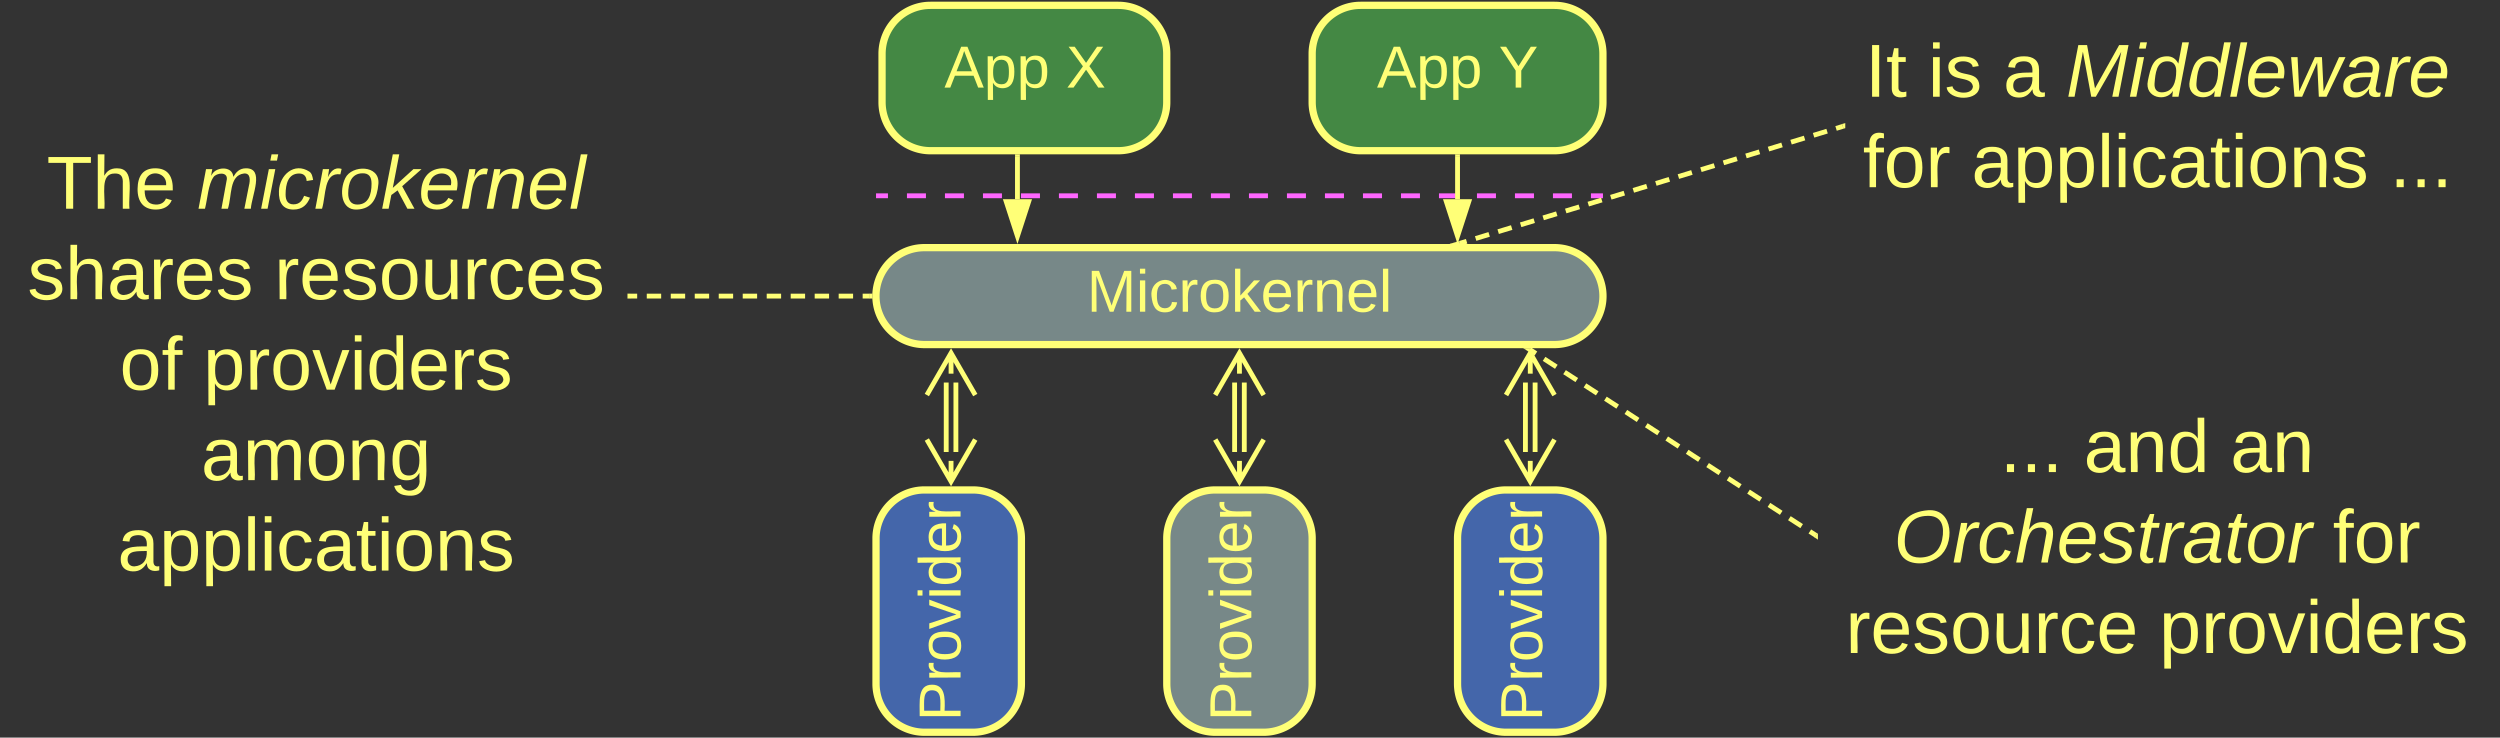 <svg xmlns="http://www.w3.org/2000/svg" xmlns:xlink="http://www.w3.org/1999/xlink" xmlns:lucid="lucid" width="1031.75" height="304.42"><rect width="100%" height="100%" fill="#333333" stroke="none"/><g transform="translate(-418.5 -538.5)" lucid:page-tab-id="0_0"><path d="M781.03 619.3h3.93m7.84 0h7.84m7.84 0h7.84m7.85 0H832m7.85 0h7.84m7.83 0h7.85m7.84 0h7.84m7.84 0h7.85m7.84 0h7.83m7.84 0h7.84m7.86 0h7.84m7.84 0h7.84m7.84 0h7.85m7.84 0h7.85m7.84 0h7.83m7.85 0h7.84m7.84 0h7.84m7.84 0h7.85m7.83 0h7.84m7.84 0h3.94M781.06 619.3h-1.02M1079 619.3h1.04" stroke="#f6f" stroke-width="2" fill="none"/><path d="M780 660.7a20 20 0 0 1 20-20h260.04a20 20 0 0 1 20 20 20 20 0 0 1-20 20H800a20 20 0 0 1-20-20z" stroke="#ff7" stroke-width="3" fill="#788"/><use xlink:href="#a" transform="matrix(1,0,0,1,785,645.709) translate(82.027 21.431)"/><path d="M782.52 560.7a20 20 0 0 1 20-20h77.5a20 20 0 0 1 20 20v20a20 20 0 0 1-20 20h-77.5a20 20 0 0 1-20-20z" stroke="#ff7" stroke-width="3" fill="#484"/><use xlink:href="#b" transform="matrix(1,0,0,1,787.517,545.709) translate(20.728 28.931)"/><use xlink:href="#c" transform="matrix(1,0,0,1,787.517,545.709) translate(70.975 28.931)"/><path d="M960.03 560.7a20 20 0 0 1 20-20h80a20 20 0 0 1 20 20v20a20 20 0 0 1-20 20h-80a20 20 0 0 1-20-20z" stroke="#ff7" stroke-width="3" fill="#484"/><use xlink:href="#b" transform="matrix(1,0,0,1,965.035,545.709) translate(21.728 28.931)"/><use xlink:href="#d" transform="matrix(1,0,0,1,965.035,545.709) translate(71.975 28.931)"/><path d="M838.4 620.7v-17.5" stroke="#ff7" stroke-width="2" fill="none"/><path d="M838.4 635.97l-4.63-14.26h9.27z" stroke="#ff7" stroke-width="2" fill="#ff7"/><path d="M839.38 603.23h-1.95v-1.02h1.95z" stroke="#ff7" stroke-width=".05" fill="#ff7"/><path d="M1020.03 620.7v-17.5" stroke="#ff7" stroke-width="2" fill="none"/><path d="M1020.03 635.97l-4.63-14.26h9.27z" stroke="#ff7" stroke-width="2" fill="#ff7"/><path d="M1021 603.23h-1.94v-1.02h1.95z" stroke="#ff7" stroke-width=".05" fill="#ff7"/><path d="M780.03 760.7a20 20 0 0 1 20-20h20a20 20 0 0 1 20 20v60a20 20 0 0 1-20 20h-20a20 20 0 0 1-20-20z" stroke="#ff7" stroke-width="3" fill="#46a"/><use xlink:href="#e" transform="matrix(-1.8369701987210297e-16,-1,1,-1.8369701987210297e-16,785.035,835.709) translate(-0.392 29.889)"/><path d="M900.03 760.7a20 20 0 0 1 20-20h20a20 20 0 0 1 20 20v60a20 20 0 0 1-20 20h-20a20 20 0 0 1-20-20z" stroke="#ff7" stroke-width="3" fill="#788"/><use xlink:href="#e" transform="matrix(-1.8369701987210297e-16,-1,1,-1.8369701987210297e-16,905.035,835.709) translate(-0.392 29.889)"/><path d="M1020.03 760.7a20 20 0 0 1 20-20h20a20 20 0 0 1 20 20v60a20 20 0 0 1-20 20h-20a20 20 0 0 1-20-20z" stroke="#ff7" stroke-width="3" fill="#46a"/><use xlink:href="#e" transform="matrix(-1.8369701987210297e-16,-1,1,-1.8369701987210297e-16,1025.035,835.709) translate(-0.392 29.889)"/><path d="M932.02 696.37v28.68M928.02 696.37v28.68M920.02 701.53l10-17.32 10 17.33m-10-17.32v8.5M940.03 719.9l-10 17.3-10-17.3m10 17.3v-8.5M1052.04 696.37v28.68M1048.04 696.37v28.68M1040.04 701.53l10-17.32 10 17.33m-10-17.32v8.5M1060.04 719.9l-10 17.3-10-17.3m10 17.3v-8.5M813 696.37v28.68M809 696.37v28.68M801 701.53l10-17.32 10 17.33m-10-17.32v8.5M821 719.9l-10 17.3-10-17.3m10 17.3v-8.5" stroke="#ff7" stroke-width="2" fill="none"/><path d="M420 546a6 6 0 0 1 6-6h245.5a6 6 0 0 1 6 6v289.42a6 6 0 0 1-6 6H426a6 6 0 0 1-6-6z" stroke="#ff7" stroke-opacity="0" stroke-width="3" fill="#788" fill-opacity="0"/><use xlink:href="#f" transform="matrix(1,0,0,1,425,545) translate(12.778 79.639)"/><use xlink:href="#g" transform="matrix(1,0,0,1,425,545) translate(74.914 79.639)"/><use xlink:href="#h" transform="matrix(1,0,0,1,425,545) translate(4.87 116.972)"/><use xlink:href="#i" transform="matrix(1,0,0,1,425,545) translate(106.759 116.972)"/><use xlink:href="#j" transform="matrix(1,0,0,1,425,545) translate(42.895 154.306)"/><use xlink:href="#k" transform="matrix(1,0,0,1,425,545) translate(77.463 154.306)"/><use xlink:href="#l" transform="matrix(1,0,0,1,425,545) translate(76.512 191.639)"/><use xlink:href="#m" transform="matrix(1,0,0,1,425,545) translate(42.031 228.972)"/><path d="M1049.84 682.75l2.53 1.65m3.37 2.2l5.06 3.28m3.38 2.2l5.06 3.27m3.37 2.2l5.07 3.28m3.37 2.2l5.06 3.28m3.38 2.2l5.06 3.3m3.37 2.18l5.07 3.3m3.37 2.18l5.06 3.3m3.38 2.18l5.06 3.3m3.37 2.18l5.07 3.3m3.37 2.18l5.06 3.28m3.38 2.2l5.06 3.28m3.37 2.2l5.07 3.28m3.37 2.2l5.06 3.28m3.38 2.2l2.53 1.63" stroke="#ff7" stroke-width="2" fill="none"/><path d="M1049.33 683.6l-2.12-1.4h3.02zM1168.75 758.84v2.32l-1.4-.9 1.07-1.64z" stroke="#ff7" stroke-width=".05" fill="#ff7"/><path d="M1180 546a6 6 0 0 1 6-6h245.5a6 6 0 0 1 6 6v88.7a6 6 0 0 1-6 6H1186a6 6 0 0 1-6-6z" stroke="#ff7" stroke-opacity="0" stroke-width="3" fill="#788" fill-opacity="0"/><use xlink:href="#n" transform="matrix(1,0,0,1,1185,545) translate(3.272 33.42)"/><use xlink:href="#o" transform="matrix(1,0,0,1,1185,545) translate(29.198 33.42)"/><use xlink:href="#p" transform="matrix(1,0,0,1,1185,545) translate(60.222 33.42)"/><use xlink:href="#q" transform="matrix(1,0,0,1,1185,545) translate(86.148 33.42)"/><use xlink:href="#r" transform="matrix(1,0,0,1,1185,545) translate(2.321 70.753)"/><use xlink:href="#s" transform="matrix(1,0,0,1,1185,545) translate(47.173 70.753)"/><use xlink:href="#t" transform="matrix(1,0,0,1,1185,545) translate(219.753 70.753)"/><path d="M1179.04 590.65l-2.8.85m-3.7 1.13l-5.58 1.7m-3.72 1.14l-5.58 1.7m-3.72 1.14l-5.58 1.72m-3.72 1.13l-5.57 1.7m-3.72 1.14l-5.58 1.7m-3.72 1.13l-5.58 1.7m-3.72 1.14l-5.58 1.7m-3.72 1.14l-5.57 1.7m-3.72 1.15l-5.58 1.7m-3.72 1.14l-5.58 1.7m-3.72 1.13l-5.58 1.7m-3.7 1.14l-5.6 1.7m-3.7 1.14l-5.6 1.7m-3.7 1.15l-5.6 1.7m-3.7 1.14l-5.58 1.7m-3.72 1.13l-5.58 1.7m-3.72 1.14l-2.8.85" stroke="#ff7" stroke-width="2" fill="none"/><path d="M1180 591.37l-.7.22-.57-1.88 1.27-.38zM1021.1 639.2h-4.2l-.02-.05 3.85-1.17z" stroke="#ff7" stroke-width=".05" fill="#ff7"/><path d="M1168.75 706a6 6 0 0 1 6-6h268a6 6 0 0 1 6 6v108a6 6 0 0 1-6 6h-268a6 6 0 0 1-6-6z" stroke="#ff7" stroke-opacity="0" stroke-width="3" fill="#788" fill-opacity="0"/><g><use xlink:href="#u" transform="matrix(1,0,0,1,1173.746,705) translate(70.185 28.326)"/><use xlink:href="#v" transform="matrix(1,0,0,1,1173.746,705) translate(104.753 28.326)"/><use xlink:href="#w" transform="matrix(1,0,0,1,1173.746,705) translate(165.247 28.326)"/><use xlink:href="#x" transform="matrix(1,0,0,1,1173.746,705) translate(26.284 65.66)"/><use xlink:href="#y" transform="matrix(1,0,0,1,1173.746,705) translate(207.506 65.66)"/><use xlink:href="#z" transform="matrix(1,0,0,1,1173.746,705) translate(6.451 102.993)"/><use xlink:href="#A" transform="matrix(1,0,0,1,1173.746,705) translate(135.907 102.993)"/></g><path d="M777.5 660.7h-2.98m-3.95 0h-5.95m-3.96 0h-5.94m-3.96 0h-5.94m-3.96 0h-5.94m-3.96 0h-5.94m-3.96 0h-5.94m-3.96 0h-5.94m-3.96 0h-5.94m-3.96 0h-5.94m-3.96 0h-2.97" stroke="#ff7" stroke-width="2" fill="none"/><path d="M778.5 660.7l.07.98h-1.1v-1.95h1.1zM678.52 661.68h-1.03v-1.95h1.02z" stroke="#ff7" stroke-width=".05" fill="#ff7"/><defs><path d="M240 0l2-218c-23 76-54 145-80 218h-23L58-218 59 0H30v-248h44l77 211c21-75 51-140 76-211h43V0h-30" id="B" fill="#ff7"/><path d="M24-231v-30h32v30H24zM24 0v-190h32V0H24" id="C" fill="#ff7"/><path d="M96-169c-40 0-48 33-48 73s9 75 48 75c24 0 41-14 43-38l32 2c-6 37-31 61-74 61-59 0-76-41-82-99-10-93 101-131 147-64 4 7 5 14 7 22l-32 3c-4-21-16-35-41-35" id="D" fill="#ff7"/><path d="M114-163C36-179 61-72 57 0H25l-1-190h30c1 12-1 29 2 39 6-27 23-49 58-41v29" id="E" fill="#ff7"/><path d="M100-194c62-1 85 37 85 99 1 63-27 99-86 99S16-35 15-95c0-66 28-99 85-99zM99-20c44 1 53-31 53-75 0-43-8-75-51-75s-53 32-53 75 10 74 51 75" id="F" fill="#ff7"/><path d="M143 0L79-87 56-68V0H24v-261h32v163l83-92h37l-77 82L181 0h-38" id="G" fill="#ff7"/><path d="M100-194c63 0 86 42 84 106H49c0 40 14 67 53 68 26 1 43-12 49-29l28 8c-11 28-37 45-77 45C44 4 14-33 15-96c1-61 26-98 85-98zm52 81c6-60-76-77-97-28-3 7-6 17-6 28h103" id="H" fill="#ff7"/><path d="M117-194c89-4 53 116 60 194h-32v-121c0-31-8-49-39-48C34-167 62-67 57 0H25l-1-190h30c1 10-1 24 2 32 11-22 29-35 61-36" id="I" fill="#ff7"/><path d="M24 0v-261h32V0H24" id="J" fill="#ff7"/><g id="a"><use transform="matrix(0.068,0,0,0.068,0,0)" xlink:href="#B"/><use transform="matrix(0.068,0,0,0.068,20.302,0)" xlink:href="#C"/><use transform="matrix(0.068,0,0,0.068,25.667,0)" xlink:href="#D"/><use transform="matrix(0.068,0,0,0.068,37.889,0)" xlink:href="#E"/><use transform="matrix(0.068,0,0,0.068,45.969,0)" xlink:href="#F"/><use transform="matrix(0.068,0,0,0.068,59.549,0)" xlink:href="#G"/><use transform="matrix(0.068,0,0,0.068,71.772,0)" xlink:href="#H"/><use transform="matrix(0.068,0,0,0.068,85.352,0)" xlink:href="#E"/><use transform="matrix(0.068,0,0,0.068,93.432,0)" xlink:href="#I"/><use transform="matrix(0.068,0,0,0.068,107.012,0)" xlink:href="#H"/><use transform="matrix(0.068,0,0,0.068,120.593,0)" xlink:href="#J"/></g><path d="M205 0l-28-72H64L36 0H1l101-248h38L239 0h-34zm-38-99l-47-123c-12 45-31 82-46 123h93" id="K" fill="#ff7"/><path d="M115-194c55 1 70 41 70 98S169 2 115 4C84 4 66-9 55-30l1 105H24l-1-265h31l2 30c10-21 28-34 59-34zm-8 174c40 0 45-34 45-75s-6-73-45-74c-42 0-51 32-51 76 0 43 10 73 51 73" id="L" fill="#ff7"/><g id="b"><use transform="matrix(0.068,0,0,0.068,0,0)" xlink:href="#K"/><use transform="matrix(0.068,0,0,0.068,16.296,0)" xlink:href="#L"/><use transform="matrix(0.068,0,0,0.068,29.877,0)" xlink:href="#L"/></g><path d="M195 0l-74-108L45 0H8l94-129-87-119h37l69 98 67-98h37l-84 118L233 0h-38" id="M" fill="#ff7"/><use transform="matrix(0.068,0,0,0.068,0,0)" xlink:href="#M" id="c"/><path d="M137-103V0h-34v-103L8-248h37l75 118 75-118h37" id="N" fill="#ff7"/><use transform="matrix(0.068,0,0,0.068,0,0)" xlink:href="#N" id="d"/><path d="M30-248c87 1 191-15 191 75 0 78-77 80-158 76V0H30v-248zm33 125c57 0 124 11 124-50 0-59-68-47-124-48v98" id="O" fill="#ff7"/><path d="M108 0H70L1-190h34L89-25l56-165h34" id="P" fill="#ff7"/><path d="M85-194c31 0 48 13 60 33l-1-100h32l1 261h-30c-2-10 0-23-3-31C134-8 116 4 85 4 32 4 16-35 15-94c0-66 23-100 70-100zm9 24c-40 0-46 34-46 75 0 40 6 74 45 74 42 0 51-32 51-76 0-42-9-74-50-73" id="Q" fill="#ff7"/><g id="e"><use transform="matrix(0.068,0,0,0.068,0,0)" xlink:href="#O"/><use transform="matrix(0.068,0,0,0.068,16.296,0)" xlink:href="#E"/><use transform="matrix(0.068,0,0,0.068,24.377,0)" xlink:href="#F"/><use transform="matrix(0.068,0,0,0.068,37.957,0)" xlink:href="#P"/><use transform="matrix(0.068,0,0,0.068,50.179,0)" xlink:href="#C"/><use transform="matrix(0.068,0,0,0.068,55.543,0)" xlink:href="#Q"/><use transform="matrix(0.068,0,0,0.068,69.123,0)" xlink:href="#H"/><use transform="matrix(0.068,0,0,0.068,82.704,0)" xlink:href="#E"/></g><path d="M127-220V0H93v-220H8v-28h204v28h-85" id="R" fill="#ff7"/><path d="M106-169C34-169 62-67 57 0H25v-261h32l-1 103c12-21 28-36 61-36 89 0 53 116 60 194h-32v-121c2-32-8-49-39-48" id="S" fill="#ff7"/><g id="f"><use transform="matrix(0.086,0,0,0.086,0,0)" xlink:href="#R"/><use transform="matrix(0.086,0,0,0.086,18.926,0)" xlink:href="#S"/><use transform="matrix(0.086,0,0,0.086,36.21,0)" xlink:href="#H"/></g><path d="M248-111c6-24 9-61-24-58-72 9-57 108-77 169h-31l26-142c3-37-50-30-64-10C52-115 50-51 37 0H6l36-190h30c-1 10-6 24-4 32 13-43 101-52 105 5 13-22 29-41 61-41 90 0 28 129 23 194h-31" id="T" fill="#ff7"/><path d="M50-231l6-30h32l-6 30H50zM6 0l37-190h31L37 0H6" id="U" fill="#ff7"/><path d="M44-68c0 29 11 47 38 47 30 0 42-19 51-41l28 9C148-21 126 4 82 4 31 4 10-29 12-85c3-77 74-140 146-93 12 8 15 23 18 40l-31 5c-1-22-13-36-36-36-52 0-65 49-65 101" id="V" fill="#ff7"/><path d="M66-151c12-25 30-51 66-40l-6 26C45-176 58-65 38 0H6l36-190h30" id="W" fill="#ff7"/><path d="M30-147c31-64 166-65 159 27C183-49 158 1 86 4 9 8 1-88 30-147zM88-20c53 0 68-48 68-100 0-31-11-51-44-50-52 1-68 46-68 97 0 32 13 53 44 53" id="X" fill="#ff7"/><path d="M127 0L80-88 50-66 37 0H6l51-261h31L57-100l99-90h39l-93 82L161 0h-34" id="Y" fill="#ff7"/><path d="M111-194c62-3 86 47 72 106H45c-7 38 6 69 45 68 27-1 43-14 53-32l24 11C152-15 129 4 87 4 38 3 12-23 12-71c0-70 32-119 99-123zm44 81c14-66-71-72-95-28-4 8-8 17-11 28h106" id="Z" fill="#ff7"/><path d="M67-158c22-48 132-52 116 29L158 0h-32l25-140c3-38-53-32-70-12C52-117 51-52 38 0H6l36-190h30" id="aa" fill="#ff7"/><path d="M6 0l50-261h32L37 0H6" id="ab" fill="#ff7"/><g id="g"><use transform="matrix(0.086,0,0,0.086,0,0)" xlink:href="#T"/><use transform="matrix(0.086,0,0,0.086,25.84,0)" xlink:href="#U"/><use transform="matrix(0.086,0,0,0.086,32.667,0)" xlink:href="#V"/><use transform="matrix(0.086,0,0,0.086,48.222,0)" xlink:href="#W"/><use transform="matrix(0.086,0,0,0.086,58.506,0)" xlink:href="#X"/><use transform="matrix(0.086,0,0,0.086,75.79,0)" xlink:href="#Y"/><use transform="matrix(0.086,0,0,0.086,91.346,0)" xlink:href="#Z"/><use transform="matrix(0.086,0,0,0.086,108.63,0)" xlink:href="#W"/><use transform="matrix(0.086,0,0,0.086,118.914,0)" xlink:href="#aa"/><use transform="matrix(0.086,0,0,0.086,136.198,0)" xlink:href="#Z"/><use transform="matrix(0.086,0,0,0.086,153.481,0)" xlink:href="#ab"/></g><path d="M135-143c-3-34-86-38-87 0 15 53 115 12 119 90S17 21 10-45l28-5c4 36 97 45 98 0-10-56-113-15-118-90-4-57 82-63 122-42 12 7 21 19 24 35" id="ac" fill="#ff7"/><path d="M141-36C126-15 110 5 73 4 37 3 15-17 15-53c-1-64 63-63 125-63 3-35-9-54-41-54-24 1-41 7-42 31l-33-3c5-37 33-52 76-52 45 0 72 20 72 64v82c-1 20 7 32 28 27v20c-31 9-61-2-59-35zM48-53c0 20 12 33 32 33 41-3 63-29 60-74-43 2-92-5-92 41" id="ad" fill="#ff7"/><g id="h"><use transform="matrix(0.086,0,0,0.086,0,0)" xlink:href="#ac"/><use transform="matrix(0.086,0,0,0.086,15.556,0)" xlink:href="#S"/><use transform="matrix(0.086,0,0,0.086,32.84,0)" xlink:href="#ad"/><use transform="matrix(0.086,0,0,0.086,50.123,0)" xlink:href="#E"/><use transform="matrix(0.086,0,0,0.086,60.407,0)" xlink:href="#H"/><use transform="matrix(0.086,0,0,0.086,77.691,0)" xlink:href="#ac"/></g><path d="M84 4C-5 8 30-112 23-190h32v120c0 31 7 50 39 49 72-2 45-101 50-169h31l1 190h-30c-1-10 1-25-2-33-11 22-28 36-60 37" id="ae" fill="#ff7"/><g id="i"><use transform="matrix(0.086,0,0,0.086,0,0)" xlink:href="#E"/><use transform="matrix(0.086,0,0,0.086,10.284,0)" xlink:href="#H"/><use transform="matrix(0.086,0,0,0.086,27.568,0)" xlink:href="#ac"/><use transform="matrix(0.086,0,0,0.086,43.123,0)" xlink:href="#F"/><use transform="matrix(0.086,0,0,0.086,60.407,0)" xlink:href="#ae"/><use transform="matrix(0.086,0,0,0.086,77.691,0)" xlink:href="#E"/><use transform="matrix(0.086,0,0,0.086,87.975,0)" xlink:href="#D"/><use transform="matrix(0.086,0,0,0.086,103.531,0)" xlink:href="#H"/><use transform="matrix(0.086,0,0,0.086,120.815,0)" xlink:href="#ac"/></g><path d="M101-234c-31-9-42 10-38 44h38v23H63V0H32v-167H5v-23h27c-7-52 17-82 69-68v24" id="af" fill="#ff7"/><g id="j"><use transform="matrix(0.086,0,0,0.086,0,0)" xlink:href="#F"/><use transform="matrix(0.086,0,0,0.086,17.284,0)" xlink:href="#af"/></g><g id="k"><use transform="matrix(0.086,0,0,0.086,0,0)" xlink:href="#L"/><use transform="matrix(0.086,0,0,0.086,17.284,0)" xlink:href="#E"/><use transform="matrix(0.086,0,0,0.086,27.568,0)" xlink:href="#F"/><use transform="matrix(0.086,0,0,0.086,44.852,0)" xlink:href="#P"/><use transform="matrix(0.086,0,0,0.086,60.407,0)" xlink:href="#C"/><use transform="matrix(0.086,0,0,0.086,67.235,0)" xlink:href="#Q"/><use transform="matrix(0.086,0,0,0.086,84.519,0)" xlink:href="#H"/><use transform="matrix(0.086,0,0,0.086,101.802,0)" xlink:href="#E"/><use transform="matrix(0.086,0,0,0.086,112.086,0)" xlink:href="#ac"/></g><path d="M210-169c-67 3-38 105-44 169h-31v-121c0-29-5-50-35-48C34-165 62-65 56 0H25l-1-190h30c1 10-1 24 2 32 10-44 99-50 107 0 11-21 27-35 58-36 85-2 47 119 55 194h-31v-121c0-29-5-49-35-48" id="ag" fill="#ff7"/><path d="M177-190C167-65 218 103 67 71c-23-6-38-20-44-43l32-5c15 47 100 32 89-28v-30C133-14 115 1 83 1 29 1 15-40 15-95c0-56 16-97 71-98 29-1 48 16 59 35 1-10 0-23 2-32h30zM94-22c36 0 50-32 50-73 0-42-14-75-50-75-39 0-46 34-46 75s6 73 46 73" id="ah" fill="#ff7"/><g id="l"><use transform="matrix(0.086,0,0,0.086,0,0)" xlink:href="#ad"/><use transform="matrix(0.086,0,0,0.086,17.284,0)" xlink:href="#ag"/><use transform="matrix(0.086,0,0,0.086,43.123,0)" xlink:href="#F"/><use transform="matrix(0.086,0,0,0.086,60.407,0)" xlink:href="#I"/><use transform="matrix(0.086,0,0,0.086,77.691,0)" xlink:href="#ah"/></g><path d="M59-47c-2 24 18 29 38 22v24C64 9 27 4 27-40v-127H5v-23h24l9-43h21v43h35v23H59v120" id="ai" fill="#ff7"/><g id="m"><use transform="matrix(0.086,0,0,0.086,0,0)" xlink:href="#ad"/><use transform="matrix(0.086,0,0,0.086,17.284,0)" xlink:href="#L"/><use transform="matrix(0.086,0,0,0.086,34.568,0)" xlink:href="#L"/><use transform="matrix(0.086,0,0,0.086,51.852,0)" xlink:href="#J"/><use transform="matrix(0.086,0,0,0.086,58.679,0)" xlink:href="#C"/><use transform="matrix(0.086,0,0,0.086,65.506,0)" xlink:href="#D"/><use transform="matrix(0.086,0,0,0.086,81.062,0)" xlink:href="#ad"/><use transform="matrix(0.086,0,0,0.086,98.346,0)" xlink:href="#ai"/><use transform="matrix(0.086,0,0,0.086,106.988,0)" xlink:href="#C"/><use transform="matrix(0.086,0,0,0.086,113.815,0)" xlink:href="#F"/><use transform="matrix(0.086,0,0,0.086,131.099,0)" xlink:href="#I"/><use transform="matrix(0.086,0,0,0.086,148.383,0)" xlink:href="#ac"/></g><path d="M33 0v-248h34V0H33" id="aj" fill="#ff7"/><g id="n"><use transform="matrix(0.086,0,0,0.086,0,0)" xlink:href="#aj"/><use transform="matrix(0.086,0,0,0.086,8.642,0)" xlink:href="#ai"/></g><g id="o"><use transform="matrix(0.086,0,0,0.086,0,0)" xlink:href="#C"/><use transform="matrix(0.086,0,0,0.086,6.827,0)" xlink:href="#ac"/></g><use transform="matrix(0.086,0,0,0.086,0,0)" xlink:href="#ad" id="p"/><path d="M222 0l43-216c-8 16-17 34-26 49L143 0h-22L81-216 41 0H11l48-248h42l38 208 116-208h45L252 0h-30" id="ak" fill="#ff7"/><path d="M133-28C103 26-5 8 13-77c13-62 24-115 90-117 29-1 46 15 56 35l19-102h32L160 0h-30zM45-64c-2 27 10 43 35 43 54-1 69-50 69-103 0-29-15-46-42-46-53-1-58 58-62 106" id="al" fill="#ff7"/><path d="M188 0h-37l-8-164L71 0H34L18-190h31l8 164 75-164h34l8 164 74-164h31" id="am" fill="#ff7"/><path d="M165-48c-4 18 1 34 23 27l-3 20c-29 8-62 0-52-35h-2C116-14 99 4 63 4 30 4 8-16 8-49c0-68 71-67 138-67 10-26 0-56-31-54-26 1-42 9-47 31l-32-5c8-67 160-71 144 15-5 28-9 54-15 81zM42-50c3 52 80 24 89-6 7-12 7-24 11-38-47 1-103-4-100 44" id="an" fill="#ff7"/><g id="q"><use transform="matrix(0.086,0,0,0.086,0,0)" xlink:href="#ak"/><use transform="matrix(0.086,0,0,0.086,25.84,0)" xlink:href="#U"/><use transform="matrix(0.086,0,0,0.086,32.667,0)" xlink:href="#al"/><use transform="matrix(0.086,0,0,0.086,49.951,0)" xlink:href="#al"/><use transform="matrix(0.086,0,0,0.086,67.235,0)" xlink:href="#ab"/><use transform="matrix(0.086,0,0,0.086,74.062,0)" xlink:href="#Z"/><use transform="matrix(0.086,0,0,0.086,91.346,0)" xlink:href="#am"/><use transform="matrix(0.086,0,0,0.086,113.728,0)" xlink:href="#an"/><use transform="matrix(0.086,0,0,0.086,131.012,0)" xlink:href="#W"/><use transform="matrix(0.086,0,0,0.086,141.296,0)" xlink:href="#Z"/></g><g id="r"><use transform="matrix(0.086,0,0,0.086,0,0)" xlink:href="#af"/><use transform="matrix(0.086,0,0,0.086,8.642,0)" xlink:href="#F"/><use transform="matrix(0.086,0,0,0.086,25.926,0)" xlink:href="#E"/></g><g id="s"><use transform="matrix(0.086,0,0,0.086,0,0)" xlink:href="#ad"/><use transform="matrix(0.086,0,0,0.086,17.284,0)" xlink:href="#L"/><use transform="matrix(0.086,0,0,0.086,34.568,0)" xlink:href="#L"/><use transform="matrix(0.086,0,0,0.086,51.852,0)" xlink:href="#J"/><use transform="matrix(0.086,0,0,0.086,58.679,0)" xlink:href="#C"/><use transform="matrix(0.086,0,0,0.086,65.506,0)" xlink:href="#D"/><use transform="matrix(0.086,0,0,0.086,81.062,0)" xlink:href="#ad"/><use transform="matrix(0.086,0,0,0.086,98.346,0)" xlink:href="#ai"/><use transform="matrix(0.086,0,0,0.086,106.988,0)" xlink:href="#C"/><use transform="matrix(0.086,0,0,0.086,113.815,0)" xlink:href="#F"/><use transform="matrix(0.086,0,0,0.086,131.099,0)" xlink:href="#I"/><use transform="matrix(0.086,0,0,0.086,148.383,0)" xlink:href="#ac"/></g><path d="M33 0v-38h34V0H33" id="ao" fill="#ff7"/><g id="t"><use transform="matrix(0.086,0,0,0.086,0,0)" xlink:href="#ao"/><use transform="matrix(0.086,0,0,0.086,8.642,0)" xlink:href="#ao"/><use transform="matrix(0.086,0,0,0.086,17.284,0)" xlink:href="#ao"/></g><g id="u"><use transform="matrix(0.086,0,0,0.086,0,0)" xlink:href="#ao"/><use transform="matrix(0.086,0,0,0.086,8.642,0)" xlink:href="#ao"/><use transform="matrix(0.086,0,0,0.086,17.284,0)" xlink:href="#ao"/></g><g id="v"><use transform="matrix(0.086,0,0,0.086,0,0)" xlink:href="#ad"/><use transform="matrix(0.086,0,0,0.086,17.284,0)" xlink:href="#I"/><use transform="matrix(0.086,0,0,0.086,34.568,0)" xlink:href="#Q"/></g><g id="w"><use transform="matrix(0.086,0,0,0.086,0,0)" xlink:href="#ad"/><use transform="matrix(0.086,0,0,0.086,17.284,0)" xlink:href="#I"/></g><path d="M20-101c0-91 52-143 145-150 126-9 127 168 53 223-23 17-55 32-93 32C57 4 20-33 20-101zm216-33c5-57-18-91-73-90-77 1-110 51-110 125 0 49 23 75 73 75 72-1 104-45 110-110" id="ap" fill="#ff7"/><path d="M67-158c15-20 31-36 64-36 94 0 33 127 27 194h-32l25-140c3-38-53-32-70-12C52-117 51-51 37 0H6l51-261h31" id="aq" fill="#ff7"/><path d="M55-144c13 50 104 24 104 88C159 21 15 23 1-39l26-10c6 40 102 42 102-4-13-50-104-23-104-87 0-71 143-71 148-8l-29 4c-5-35-85-37-89 0" id="ar" fill="#ff7"/><path d="M51-54c-9 22 5 41 31 30L79-1C43 14 10-4 19-52l22-115H19l5-23h22l19-43h21l-9 43h35l-4 23H73" id="as" fill="#ff7"/><g id="x"><use transform="matrix(0.086,0,0,0.086,0,0)" xlink:href="#ap"/><use transform="matrix(0.086,0,0,0.086,24.198,0)" xlink:href="#W"/><use transform="matrix(0.086,0,0,0.086,34.481,0)" xlink:href="#V"/><use transform="matrix(0.086,0,0,0.086,50.037,0)" xlink:href="#aq"/><use transform="matrix(0.086,0,0,0.086,67.321,0)" xlink:href="#Z"/><use transform="matrix(0.086,0,0,0.086,84.605,0)" xlink:href="#ar"/><use transform="matrix(0.086,0,0,0.086,100.16,0)" xlink:href="#as"/><use transform="matrix(0.086,0,0,0.086,108.802,0)" xlink:href="#W"/><use transform="matrix(0.086,0,0,0.086,119.086,0)" xlink:href="#an"/><use transform="matrix(0.086,0,0,0.086,136.37,0)" xlink:href="#as"/><use transform="matrix(0.086,0,0,0.086,145.012,0)" xlink:href="#X"/><use transform="matrix(0.086,0,0,0.086,162.296,0)" xlink:href="#W"/></g><g id="y"><use transform="matrix(0.086,0,0,0.086,0,0)" xlink:href="#af"/><use transform="matrix(0.086,0,0,0.086,8.642,0)" xlink:href="#F"/><use transform="matrix(0.086,0,0,0.086,25.926,0)" xlink:href="#E"/></g><g id="z"><use transform="matrix(0.086,0,0,0.086,0,0)" xlink:href="#E"/><use transform="matrix(0.086,0,0,0.086,10.284,0)" xlink:href="#H"/><use transform="matrix(0.086,0,0,0.086,27.568,0)" xlink:href="#ac"/><use transform="matrix(0.086,0,0,0.086,43.123,0)" xlink:href="#F"/><use transform="matrix(0.086,0,0,0.086,60.407,0)" xlink:href="#ae"/><use transform="matrix(0.086,0,0,0.086,77.691,0)" xlink:href="#E"/><use transform="matrix(0.086,0,0,0.086,87.975,0)" xlink:href="#D"/><use transform="matrix(0.086,0,0,0.086,103.531,0)" xlink:href="#H"/></g><g id="A"><use transform="matrix(0.086,0,0,0.086,0,0)" xlink:href="#L"/><use transform="matrix(0.086,0,0,0.086,17.284,0)" xlink:href="#E"/><use transform="matrix(0.086,0,0,0.086,27.568,0)" xlink:href="#F"/><use transform="matrix(0.086,0,0,0.086,44.852,0)" xlink:href="#P"/><use transform="matrix(0.086,0,0,0.086,60.407,0)" xlink:href="#C"/><use transform="matrix(0.086,0,0,0.086,67.235,0)" xlink:href="#Q"/><use transform="matrix(0.086,0,0,0.086,84.519,0)" xlink:href="#H"/><use transform="matrix(0.086,0,0,0.086,101.802,0)" xlink:href="#E"/><use transform="matrix(0.086,0,0,0.086,112.086,0)" xlink:href="#ac"/></g></defs></g></svg>